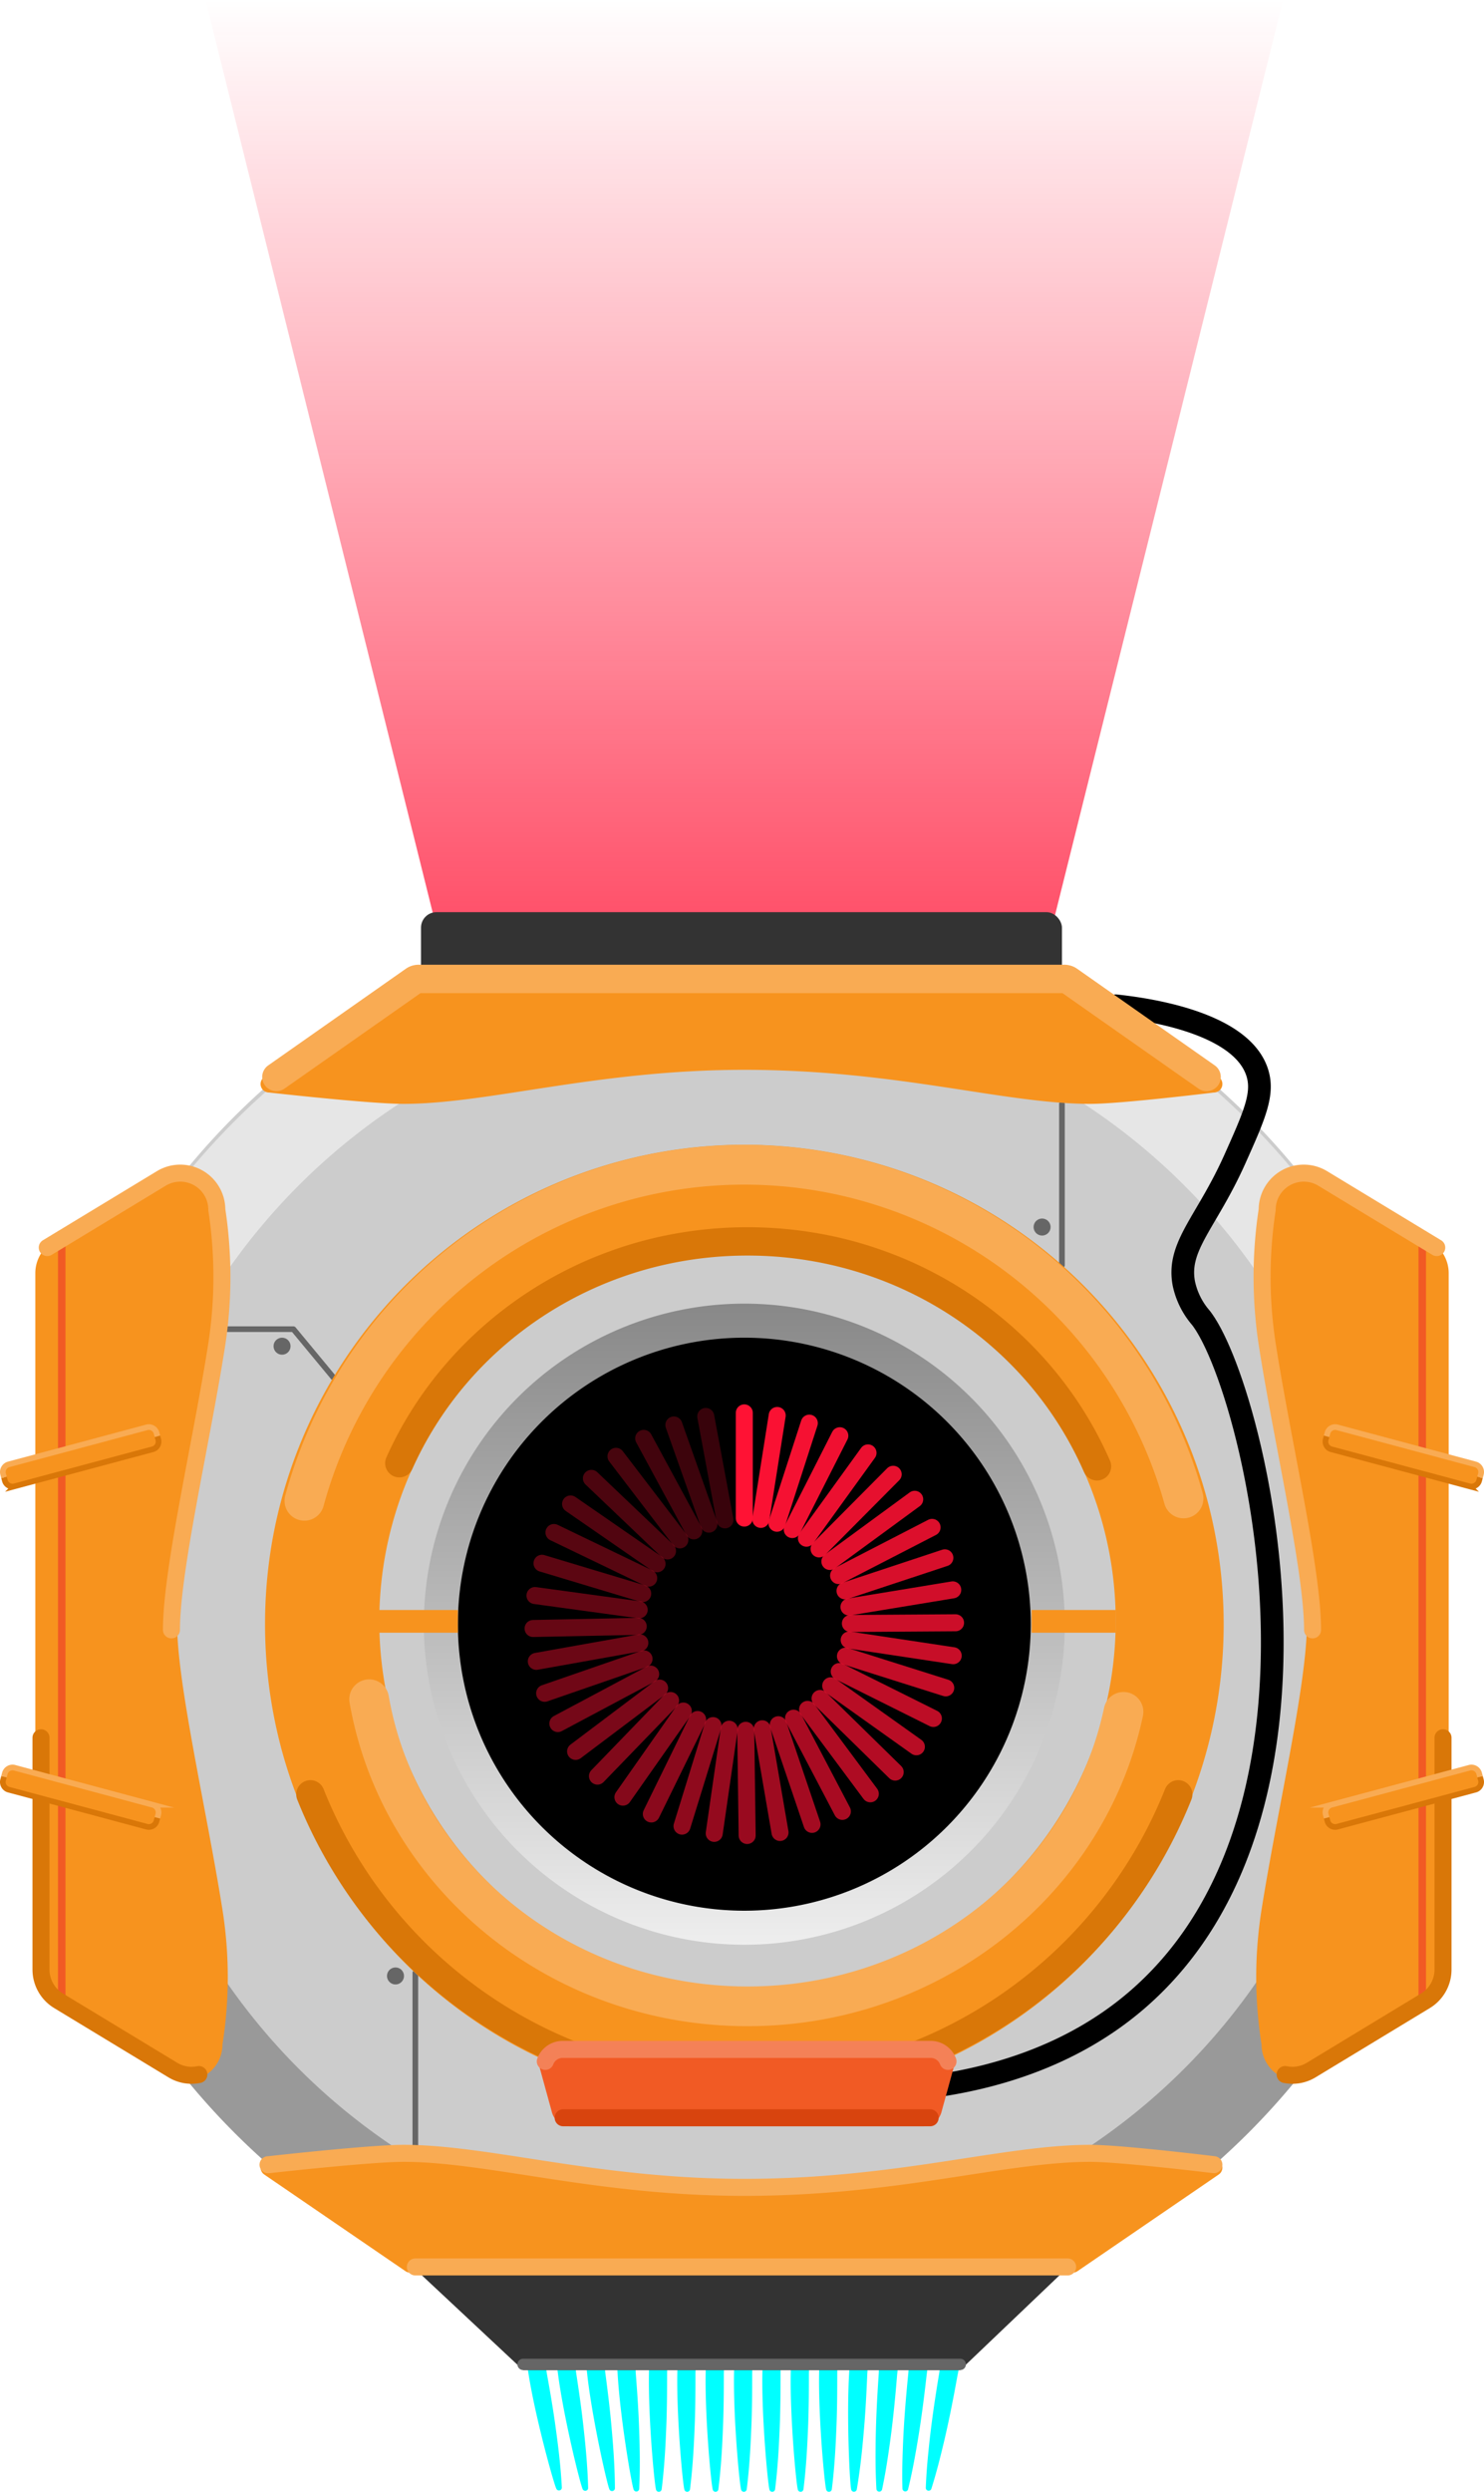 <svg id="Layer_1" data-name="Layer 1" xmlns="http://www.w3.org/2000/svg" xmlns:xlink="http://www.w3.org/1999/xlink" width="261.637" height="439.204" viewBox="0 0 261.637 439.204" overflow="visible">
  <style>
    .main-color {
      fill: #ff1234;
      stop-color: #ff1234;
      stroke: #ff1234;
    }
  </style>
  <defs>
    <linearGradient id="linear-gradient" x1="131.227" y1="176.557" x2="131.227" gradientUnits="userSpaceOnUse">
      <stop offset="0" class="main-color" stop-opacity="0.8"/>
      <stop offset="1" class="main-color" stop-opacity="0"/>
    </linearGradient>
    <linearGradient id="linear-gradient-2" x1="131.227" y1="342.778" x2="131.227" y2="229.778" gradientUnits="userSpaceOnUse">
      <stop offset="0" stop-color="#eee"/>
      <stop offset="1" stop-color="#888"/>
    </linearGradient>
  </defs>
  <g>
    <line x1="80.727" y1="176.557" x2="181.727" y2="176.557" fill="none" class="main-color" stroke-linecap="round" stroke-linejoin="round" style="transform-box: fill-box; transform-origin: 50% 50%">
      <animate begin="0s" dur="5s" attributeName="opacity" to="0"  repeatCount="indefinite" />
      <animateTransform  begin="0s" dur="5s" attributeName="transform" type="translate" from="0 0" to="0 -176.557" repeatCount="indefinite" additive="sum"/>
      <animateTransform  begin="0s" dur="5s" attributeName="transform" type="scale"  from="1 1" to="1.881 1.881"  repeatCount="indefinite" additive="sum"/>
    </line>
    <line x1="80.727" y1="176.557" x2="181.727" y2="176.557" fill="none" class="main-color" stroke-linecap="round" stroke-linejoin="round" style="transform-box: fill-box; transform-origin: 50% 50%">
      <animate begin="-1s" dur="5s" attributeName="opacity" to="0"  repeatCount="indefinite" />
      <animateTransform  begin="-1s" dur="5s" attributeName="transform" type="translate" from="0 0" to="0 -176.557" repeatCount="indefinite" additive="sum"/>
      <animateTransform  begin="-1s" dur="5s" attributeName="transform" type="scale"  from="1 1" to="1.881 1.881"  repeatCount="indefinite" additive="sum"/>
    </line>
    <line x1="80.727" y1="176.557" x2="181.727" y2="176.557" fill="none" class="main-color" stroke-linecap="round" stroke-linejoin="round" style="transform-box: fill-box; transform-origin: 50% 50%">
      <animate begin="-2s" dur="5s" attributeName="opacity" to="0"  repeatCount="indefinite" />
      <animateTransform  begin="-2s" dur="5s" attributeName="transform" type="translate" from="0 0" to="0 -176.557" repeatCount="indefinite" additive="sum"/>
      <animateTransform  begin="-2s" dur="5s" attributeName="transform" type="scale"  from="1 1" to="1.881 1.881"  repeatCount="indefinite" additive="sum"/>
    </line>
    <line x1="80.727" y1="176.557" x2="181.727" y2="176.557" fill="none" class="main-color" stroke-linecap="round" stroke-linejoin="round" style="transform-box: fill-box; transform-origin: 50% 50%">
      <animate begin="-3s" dur="5s" attributeName="opacity" to="0"  repeatCount="indefinite" />
      <animateTransform  begin="-3s" dur="5s" attributeName="transform" type="translate" from="0 0" to="0 -176.557" repeatCount="indefinite" additive="sum"/>
      <animateTransform  begin="-3s" dur="5s" attributeName="transform" type="scale"  from="1 1" to="1.881 1.881"  repeatCount="indefinite" additive="sum"/>
    </line>
    <line x1="80.727" y1="176.557" x2="181.727" y2="176.557" fill="none" class="main-color" stroke-linecap="round" stroke-linejoin="round" style="transform-box: fill-box; transform-origin: 50% 50%">
      <animate begin="-4s" dur="5s" attributeName="opacity" to="0"  repeatCount="indefinite" />
      <animateTransform  begin="-4s" dur="5s" attributeName="transform" type="translate" from="0 0" to="0 -176.557" repeatCount="indefinite" additive="sum"/>
      <animateTransform  begin="-4s" dur="5s" attributeName="transform" type="scale"  from="1 1" to="1.881 1.881"  repeatCount="indefinite" additive="sum"/>
    </line>
  </g>
  <g id="glow">
    <polygon points="182.2 176.557 226.227 0 36.227 0 80.2 176.557 182.2 176.557" fill="url(#linear-gradient)"/>
  </g>
  <g id="base">
    <path id="base-2" data-name="base" d="M247.227,236.904a126.946,126.946,0,0,0-67.126-67.126H81.353a126.946,126.946,0,0,0-67.126,67.126v98.749A126.946,126.946,0,0,0,81.353,402.778h98.749a126.946,126.946,0,0,0,67.126-67.126Z" fill="#ccc"/>
    <path id="light" d="M239.727,240.743A118.774,118.774,0,0,0,176.923,177.939H84.531a118.774,118.774,0,0,0-62.804,62.804" fill="none" stroke="#e6e6e6" stroke-linecap="round" stroke-linejoin="round" stroke-width="16"/>
    <path id="light-2" data-name="light" d="M21.727,332.813a118.774,118.774,0,0,0,62.804,62.804h92.392a118.774,118.774,0,0,0,62.804-62.804" fill="#ccc" stroke="#999" stroke-linecap="round" stroke-linejoin="round" stroke-width="16"/>
  </g>
  <polyline points="58.771 242.781 51.727 234.278 40.137 234.278" fill="none" stroke="#666" stroke-linecap="round" stroke-linejoin="round"/>
  <line x1="187.227" y1="223.006" x2="187.227" y2="194.567" fill="none" stroke="#666" stroke-linecap="round" stroke-linejoin="round"/>
  <line x1="73.227" y1="347.726" x2="73.227" y2="378.543" fill="none" stroke="#666" stroke-linecap="round" stroke-linejoin="round"/>
  <circle cx="69.727" cy="348.278" r="1.5" fill="#666"/>
  <circle cx="49.727" cy="237.278" r="1.5" fill="#666"/>
  <circle cx="183.727" cy="216.278" r="1.5" fill="#666"/>
  <g id="side-part">
    <path d="M9.333,353.66,29.438,365.846a6.447,6.447,0,0,0,9.789-5.514,75.761,75.761,0,0,0-.063-24.078c-2.77-17.356-7.937-39.496-7.937-49.976,0-10.406,5.123-32.307,7.878-49.606a78.482,78.482,0,0,0,.122-24.447,6.447,6.447,0,0,0-9.789-5.514L9.333,218.896a6.447,6.447,0,0,0-3.106,5.514V348.147A6.447,6.447,0,0,0,9.333,353.66Z" fill="#f7931e"/>
    <polyline points="10.227 218.354 10.227 354.203 11.548 355.003 11.548 217.554" fill="#f15a24"/>
    <path d="M30.227,287.278c0-10.406,5.123-32.307,7.878-49.606a78.482,78.482,0,0,0,.122-24.447,6.447,6.447,0,0,0-9.789-5.514L8.333,219.896" fill="none" stroke="#f9ab53" stroke-linecap="round" stroke-linejoin="round" stroke-width="3"/>
    <path d="M7.227,306.296v40.851a6.447,6.447,0,0,0,3.106,5.514L30.438,364.846a6.354,6.354,0,0,0,4.623.81" fill="none" stroke="#d97708" stroke-linecap="round" stroke-linejoin="round" stroke-width="3"/>
    <g id="protrudingMetalPart">
      <rect id="protrudingMetalPart-2" data-name="protrudingMetalPart" x="0.227" y="314.778" width="28" height="4" rx="1.397" transform="translate(82.474 7.112) rotate(15)" fill="#f7931e"/>
      <path id="protrudingMetalPart-3" data-name="protrudingMetalPart" d="M27.75,320.402l-.156.583a1.397,1.397,0,0,1-1.71.988l-24.348-6.524a1.397,1.397,0,0,1-.988-1.71l.156-.583" fill="none" stroke="#d97708" stroke-miterlimit="10"/>
      <path id="protrudingMetalPart-4" data-name="protrudingMetalPart" d="M.704,313.155l.156-.583a1.397,1.397,0,0,1,1.71-.988l24.348,6.524a1.397,1.397,0,0,1,.988,1.71l-.156.583" fill="#f7931e" stroke="#f9ab53" stroke-miterlimit="10"/>
    </g>
    <g id="protrudingMetalPart-5" data-name="protrudingMetalPart">
      <rect id="protrudingMetalPart-6" data-name="protrudingMetalPart" x="0.227" y="254.778" width="28" height="4" rx="1.397" transform="translate(-65.975 12.432) rotate(-15)" fill="#f7931e"/>
      <path id="protrudingMetalPart-7" data-name="protrudingMetalPart" d="M27.75,253.155l.156.583a1.397,1.397,0,0,1-.988,1.71l-24.348,6.524a1.397,1.397,0,0,1-1.71-.988l-.156-.583" fill="none" stroke="#d97708" stroke-miterlimit="10"/>
      <path id="protrudingMetalPart-8" data-name="protrudingMetalPart" d="M.704,260.402l-.156-.583a1.397,1.397,0,0,1,.988-1.71l24.348-6.524a1.397,1.397,0,0,1,1.71.988l.156.583" fill="#f7931e" stroke="#f9ab53" stroke-miterlimit="10"/>
    </g>
  </g>
  <g id="side-part-2" data-name="side-part">
    <path d="M252.304,353.66,232.199,365.846a6.447,6.447,0,0,1-9.789-5.514,75.761,75.761,0,0,1,.063-24.078c2.77-17.356,7.937-39.496,7.937-49.976,0-10.406-5.123-32.307-7.878-49.606a78.482,78.482,0,0,1-.122-24.447,6.447,6.447,0,0,1,9.789-5.514l20.106,12.185a6.447,6.447,0,0,1,3.106,5.514V348.147A6.447,6.447,0,0,1,252.304,353.66Z" fill="#f7931e"/>
    <polyline points="251.41 218.354 251.41 354.203 250.089 355.003 250.089 217.554" fill="#f15a24"/>
    <path d="M231.41,287.278c0-10.406-5.123-32.307-7.878-49.606a78.482,78.482,0,0,1-.122-24.447,6.447,6.447,0,0,1,9.789-5.514l20.106,12.185" fill="none" stroke="#f9ab53" stroke-linecap="round" stroke-linejoin="round" stroke-width="3"/>
    <path d="M254.41,306.296v40.851a6.447,6.447,0,0,1-3.106,5.514L231.199,364.846a6.354,6.354,0,0,1-4.623.81" fill="none" stroke="#d97708" stroke-linecap="round" stroke-linejoin="round" stroke-width="3"/>
    <g id="protrudingMetalPart-9" data-name="protrudingMetalPart">
      <rect id="protrudingMetalPart-10" data-name="protrudingMetalPart" x="233.41" y="314.778" width="28" height="4" rx="1.397" transform="translate(568.379 558.727) rotate(165)" fill="#f7931e"/>
      <path id="protrudingMetalPart-11" data-name="protrudingMetalPart" d="M233.887,320.402l.156.583a1.397,1.397,0,0,0,1.71.988l24.348-6.524a1.397,1.397,0,0,0,.988-1.71l-.156-.583" fill="none" stroke="#d97708" stroke-miterlimit="10"/>
      <path id="protrudingMetalPart-12" data-name="protrudingMetalPart" d="M260.933,313.155l-.156-.583a1.397,1.397,0,0,0-1.71-.988l-24.348,6.524a1.397,1.397,0,0,0-.988,1.71l.156.583" fill="#f7931e" stroke="#f9ab53" stroke-miterlimit="10"/>
    </g>
    <g id="protrudingMetalPart-13" data-name="protrudingMetalPart">
      <rect id="protrudingMetalPart-14" data-name="protrudingMetalPart" x="233.41" y="254.778" width="28" height="4" rx="1.397" transform="matrix(-0.966, -0.259, 0.259, -0.966, 419.93, 568.842)" fill="#f7931e"/>
      <path id="protrudingMetalPart-15" data-name="protrudingMetalPart" d="M233.887,253.155l-.156.583a1.397,1.397,0,0,0,.988,1.71l24.348,6.524a1.397,1.397,0,0,0,1.71-.988l.156-.583" fill="none" stroke="#d97708" stroke-miterlimit="10"/>
      <path id="protrudingMetalPart-16" data-name="protrudingMetalPart" d="M260.933,260.402l.156-.583a1.397,1.397,0,0,0-.988-1.71l-24.348-6.524a1.397,1.397,0,0,0-1.71.988l-.156.583" fill="#f7931e" stroke="#f9ab53" stroke-miterlimit="10"/>
    </g>
  </g>
  <path id="indicator-screen" d="M77.727,286.278a53.5,53.5,0,1,1,53.5,53.5,53.5,53.5,0,0,1-53.5-53.5" stroke-miterlimit="10" stroke-width="6" stroke="url(#linear-gradient-2)"/>
  <g id="indicator" style="transform-box: fill-box; transform-origin: 50% 50%">
    <animateTransform attributeName="transform" type="rotate" begin="0s" from="0" to="-360" dur="10s" repeatCount="indefinite" additive="sum"/>

    <line x1="131.224" y1="249.034" x2="131.224" y2="267.576" fill="none" class="main-color" stroke-linecap="round" stroke-miterlimit="10" stroke-width="3"/>
    <line x1="137.025" y1="249.488" x2="134.137" y2="267.804" fill="none" class="main-color" stroke-linecap="round" stroke-miterlimit="10" stroke-width="3" opacity="0.98"/>
    <line x1="142.685" y1="250.841" x2="136.979" y2="268.484" fill="none" class="main-color" stroke-linecap="round" stroke-miterlimit="10" stroke-width="3" opacity="0.96"/>
    <line x1="148.066" y1="253.059" x2="139.681" y2="269.598" fill="none" class="main-color" stroke-linecap="round" stroke-miterlimit="10" stroke-width="3" opacity="0.94"/>
    <line x1="153.035" y1="256.088" x2="142.176" y2="271.119" fill="none" class="main-color" stroke-linecap="round" stroke-miterlimit="10" stroke-width="3" opacity="0.92"/>
    <line x1="157.472" y1="259.854" x2="144.404" y2="273.01" fill="none" class="main-color" stroke-linecap="round" stroke-miterlimit="10" stroke-width="3" opacity="0.9"/>
    <line x1="161.267" y1="264.265" x2="146.311" y2="275.225" fill="none" class="main-color" stroke-linecap="round" stroke-miterlimit="10" stroke-width="3" opacity="0.88"/>
    <line x1="164.33" y1="269.213" x2="147.848" y2="277.71" fill="none" class="main-color" stroke-linecap="round" stroke-miterlimit="10" stroke-width="3" opacity="0.86"/>
    <line x1="166.584" y1="274.578" x2="148.98" y2="280.404" fill="none" class="main-color" stroke-linecap="round" stroke-miterlimit="10" stroke-width="3" opacity="0.84"/>
    <line x1="167.975" y1="280.229" x2="149.679" y2="283.242" fill="none" class="main-color" stroke-linecap="round" stroke-miterlimit="10" stroke-width="3" opacity="0.82"/>
    <line x1="168.469" y1="286.028" x2="149.927" y2="286.153" fill="none" class="main-color" stroke-linecap="round" stroke-miterlimit="10" stroke-width="3" opacity="0.8"/>
    <line x1="168.054" y1="291.832" x2="149.718" y2="289.068" fill="none" class="main-color" stroke-linecap="round" stroke-miterlimit="10" stroke-width="3" opacity="0.78"/>
    <line x1="166.739" y1="297.502" x2="149.058" y2="291.915" fill="none" class="main-color" stroke-linecap="round" stroke-miterlimit="10" stroke-width="3" opacity="0.76"/>
    <line x1="164.558" y1="302.897" x2="147.963" y2="294.624" fill="none" class="main-color" stroke-linecap="round" stroke-miterlimit="10" stroke-width="3" opacity="0.74"/>
    <line x1="161.563" y1="307.886" x2="146.459" y2="297.13" fill="none" class="main-color" stroke-linecap="round" stroke-miterlimit="10" stroke-width="3" opacity="0.72"/>
    <line x1="157.827" y1="312.348" x2="144.583" y2="299.371" fill="none" class="main-color" stroke-linecap="round" stroke-miterlimit="10" stroke-width="3" opacity="0.7"/>
    <line x1="153.442" y1="316.174" x2="142.381" y2="301.292" fill="none" class="main-color" stroke-linecap="round" stroke-miterlimit="10" stroke-width="3" opacity="0.68"/>
    <line x1="148.514" y1="319.27" x2="139.906" y2="302.846" fill="none" class="main-color" stroke-linecap="round" stroke-miterlimit="10" stroke-width="3" opacity="0.66"/>
    <line x1="143.164" y1="321.561" x2="137.22" y2="303.997" fill="none" class="main-color" stroke-linecap="round" stroke-miterlimit="10" stroke-width="3" opacity="0.64"/>
    <line x1="137.523" y1="322.99" x2="134.387" y2="304.714" fill="none" class="main-color" stroke-linecap="round" stroke-miterlimit="10" stroke-width="3" opacity="0.62"/>
    <line x1="131.728" y1="323.523" x2="131.477" y2="304.982" fill="none" class="main-color" stroke-linecap="round" stroke-miterlimit="10" stroke-width="3" opacity="0.6"/>
    <line x1="125.921" y1="323.147" x2="128.561" y2="304.793" fill="none" class="main-color" stroke-linecap="round" stroke-miterlimit="10" stroke-width="3" opacity="0.58"/>
    <line x1="120.243" y1="321.871" x2="125.71" y2="304.153" fill="none" class="main-color" stroke-linecap="round" stroke-miterlimit="10" stroke-width="3" opacity="0.56"/>
    <line x1="114.833" y1="319.726" x2="122.993" y2="303.075" fill="none" class="main-color" stroke-linecap="round" stroke-miterlimit="10" stroke-width="3" opacity="0.54"/>
    <line x1="109.823" y1="316.765" x2="120.477" y2="301.588" fill="none" class="main-color" stroke-linecap="round" stroke-miterlimit="10" stroke-width="3" opacity="0.52"/>
    <line x1="105.336" y1="313.059" x2="118.224" y2="299.728" fill="none" class="main-color" stroke-linecap="round" stroke-miterlimit="10" stroke-width="3" opacity="0.5"/>
    <line x1="101.481" y1="308.7" x2="116.288" y2="297.539" fill="none" class="main-color" stroke-linecap="round" stroke-miterlimit="10" stroke-width="3" opacity="0.48"/>
    <line x1="98.352" y1="303.793" x2="114.716" y2="295.075" fill="none" class="main-color" stroke-linecap="round" stroke-miterlimit="10" stroke-width="3" opacity="0.46"/>
    <line x1="96.025" y1="298.459" x2="113.548" y2="292.396" fill="none" class="main-color" stroke-linecap="round" stroke-miterlimit="10" stroke-width="3" opacity="0.44"/>
    <line x1="94.557" y1="292.828" x2="112.811" y2="289.568" fill="none" class="main-color" stroke-linecap="round" stroke-miterlimit="10" stroke-width="3" opacity="0.42"/>
    <line x1="93.985" y1="287.037" x2="112.524" y2="286.66" fill="none" class="main-color" stroke-linecap="round" stroke-miterlimit="10" stroke-width="3" opacity="0.4"/>
    <line x1="94.322" y1="281.227" x2="112.693" y2="283.743" fill="none" class="main-color" stroke-linecap="round" stroke-miterlimit="10" stroke-width="3" opacity="0.38"/>
    <line x1="95.559" y1="275.541" x2="113.314" y2="280.887" fill="none" class="main-color" stroke-linecap="round" stroke-miterlimit="10" stroke-width="3" opacity="0.36"/>
    <line x1="97.667" y1="270.116" x2="114.373" y2="278.163" fill="none" class="main-color" stroke-linecap="round" stroke-miterlimit="10" stroke-width="3" opacity="0.34"/>
    <line x1="100.595" y1="265.087" x2="115.843" y2="275.637" fill="none" class="main-color" stroke-linecap="round" stroke-miterlimit="10" stroke-width="3" opacity="0.32"/>
    <line x1="104.27" y1="260.574" x2="117.688" y2="273.372" fill="none" class="main-color" stroke-linecap="round" stroke-miterlimit="10" stroke-width="3" opacity="0.3"/>
    <line x1="108.603" y1="256.69" x2="119.864" y2="271.421" fill="none" class="main-color" stroke-linecap="round" stroke-miterlimit="10" stroke-width="3" opacity="0.28"/>
    <line x1="113.488" y1="253.527" x2="122.317" y2="269.833" fill="none" class="main-color" stroke-linecap="round" stroke-miterlimit="10" stroke-width="3" opacity="0.26"/>
    <line x1="118.806" y1="251.164" x2="124.988" y2="268.646" fill="none" class="main-color" stroke-linecap="round" stroke-miterlimit="10" stroke-width="3" opacity="0.24"/>
    <line x1="124.428" y1="249.659" x2="127.811" y2="267.89" fill="none" class="main-color" stroke-linecap="round" stroke-miterlimit="10" stroke-width="3" opacity="0.22"/>
  </g>
  <g id="thruster">
    <g id="thruster-flame" style="transform-box: fill-box; transform-origin: 50% 50%">
      <path d="M94.012,411.668a16.254,16.254,0,0,1,2.365,6.488c.606,3.353,1.188,6.712,1.637,10.091.469,3.389.859,6.775,1.042,10.203a.507.507,0,0,1-.983.185c-.821-1.781-8.311-29.496-4.061-26.967Z" fill="aqua"/>
      <animateTransform attributeName="transform" type="scale" begin="-0s" from="1 1" to="1.2 2" dur="0.1s" repeatCount="indefinite" additive="sum"/>
    </g>
    <g id="thruster-flame-2" style="transform-box: fill-box; transform-origin: 50% 50%" data-name="thruster-flame">
      <path d="M99.381,411.618a16.255,16.255,0,0,1,2.187,6.55c.514,3.368,1.005,6.742,1.361,10.132.376,3.401.673,6.796.763,10.228a.507.507,0,0,1-.987.158c-.772-1.803-7.504-29.711-3.324-27.068Z" fill="aqua"/>
      <animateTransform attributeName="transform" type="scale" begin="-0.025s" from="1 1" to="1.2 2" dur="0.1s" repeatCount="indefinite" additive="sum"/>      
    </g>
    <g id="thruster-flame-3" style="transform-box: fill-box; transform-origin: 50% 50%" data-name="thruster-flame">
      <path d="M104.662,411.587a16.253,16.253,0,0,1,2.051,6.594c.444,3.378.865,6.761,1.15,10.158.305,3.408.532,6.808.551,10.242a.507.507,0,0,1-.991.138c-.735-1.818-6.886-29.861-2.762-27.131Z" fill="aqua"/>
      <animateTransform attributeName="transform" type="scale" begin="-0.05s" from="1 1" to="1.2 2" dur="0.1s" repeatCount="indefinite" additive="sum"/>      
    </g>
    <g id="thruster-flame-4" style="transform-box: fill-box; transform-origin: 50% 50%" data-name="thruster-flame">
      <path d="M110.386,411.532a16.254,16.254,0,0,1,1.697,6.694c.264,3.397.504,6.797.608,10.205.123,3.419.169,6.827.005,10.256a.507.507,0,0,1-.996.085c-.636-1.874-5.289-30.155-1.313-27.24Z" fill="aqua"/>
      <animateTransform attributeName="transform" type="scale" begin="-0.75s" from="1 1" to="1.2 2" dur="0.1s" repeatCount="indefinite" additive="sum"/>      
    </g>
    <g id="thruster-flame-5" style="transform-box: fill-box; transform-origin: 50% 50%" data-name="thruster-flame">
      <path d="M116.435,411.522a16.253,16.253,0,0,1,1.178,6.804c.002,3.407-.02,6.816-.178,10.222-.14,3.419-.356,6.82-.783,10.226a.507.507,0,0,1-1.0.008c-.49-1.917-2.957-30.472.784-27.26Z" fill="aqua"/>
      <animateTransform attributeName="transform" type="scale" begin="-0.1s" from="1 1" to="1.2 2" dur="0.1s" repeatCount="indefinite" additive="sum"/>      
    </g>
    <g id="thruster-flame-6" style="transform-box: fill-box; transform-origin: 50% 50%" data-name="thruster-flame">
      <path d="M121.435,411.522a16.253,16.253,0,0,1,1.178,6.804c.002,3.407-.02,6.816-.178,10.222-.14,3.419-.356,6.82-.783,10.226a.507.507,0,0,1-1.0.008c-.49-1.917-2.957-30.472.784-27.26Z" fill="aqua"/>
      <animateTransform attributeName="transform" type="scale" begin="-0.125s" from="1 1" to="1.2 2" dur="0.1s" repeatCount="indefinite" additive="sum"/>      
    </g>
    <g id="thruster-flame-7" style="transform-box: fill-box; transform-origin: 50% 50%" data-name="thruster-flame">
      <path d="M126.435,411.522a16.253,16.253,0,0,1,1.178,6.804c.002,3.407-.02,6.816-.178,10.222-.14,3.419-.356,6.82-.783,10.226a.507.507,0,0,1-1.0.008c-.49-1.917-2.957-30.472.784-27.26Z" fill="aqua"/>
      <animateTransform attributeName="transform" type="scale" begin="-0.15s" from="1 1" to="1.2 2" dur="0.1s" repeatCount="indefinite" additive="sum"/>      
    </g>
    <g id="thruster-flame-8" style="transform-box: fill-box; transform-origin: 50% 50%" data-name="thruster-flame">
      <path d="M131.435,411.522a16.253,16.253,0,0,1,1.178,6.804c.002,3.407-.02,6.816-.178,10.222-.14,3.419-.356,6.82-.783,10.226a.507.507,0,0,1-1,.008c-.49-1.917-2.957-30.472.784-27.26Z" fill="aqua"/>
      <animateTransform attributeName="transform" type="scale" begin="-0.175s" from="1 1" to="1.2 2" dur="0.1s" repeatCount="indefinite" additive="sum"/>      
    </g>
    <g id="thruster-flame-9" style="transform-box: fill-box; transform-origin: 50% 50%" data-name="thruster-flame">
      <path d="M136.435,411.522a16.253,16.253,0,0,1,1.178,6.804c.002,3.407-.02,6.816-.178,10.222-.14,3.419-.356,6.82-.783,10.226a.507.507,0,0,1-1,.008c-.49-1.917-2.957-30.472.784-27.26Z" fill="aqua"/>
      <animateTransform attributeName="transform" type="scale" begin="-0.2s" from="1 1" to="1.2 2" dur="0.1s" repeatCount="indefinite" additive="sum"/>      
    </g>
    <g id="thruster-flame-10" style="transform-box: fill-box; transform-origin: 50% 50%" data-name="thruster-flame">
      <path d="M141.435,411.522a16.253,16.253,0,0,1,1.178,6.804c.002,3.407-.02,6.816-.178,10.222-.14,3.419-.356,6.82-.783,10.226a.507.507,0,0,1-1,.008c-.49-1.917-2.957-30.472.784-27.26Z" fill="aqua"/>
      <animateTransform attributeName="transform" type="scale" begin="-0.225s" from="1 1" to="1.2 2" dur="0.1s" repeatCount="indefinite" additive="sum"/>      
    </g>
    <g id="thruster-flame-11" style="transform-box: fill-box; transform-origin: 50% 50%" data-name="thruster-flame">
      <path d="M146.435,411.522a16.253,16.253,0,0,1,1.178,6.804c.002,3.407-.02,6.816-.178,10.222-.14,3.419-.356,6.82-.783,10.226a.507.507,0,0,1-1,.008c-.49-1.917-2.957-30.472.784-27.26Z" fill="aqua"/>
      <animateTransform attributeName="transform" type="scale" begin="-0.25s" from="1 1" to="1.2 2" dur="0.1s" repeatCount="indefinite" additive="sum"/>      
    </g>
    <g id="thruster-flame-12" style="transform-box: fill-box; transform-origin: 50% 50%" data-name="thruster-flame">
      <path d="M152.028,411.552a16.253,16.253,0,0,1,.88,6.849c-.147,3.404-.317,6.809-.623,10.204-.288,3.409-.653,6.798-1.228,10.183a.507.507,0,0,1-.999-.036c-.406-1.937-1.627-30.572,1.97-27.2Z" fill="aqua"/>
      <animateTransform attributeName="transform" type="scale" begin="-0.275s" from="1 1" to="1.2 2" dur="0.1s" repeatCount="indefinite" additive="sum"/>      
    </g>
    <g id="thruster-flame-13" style="transform-box: fill-box; transform-origin: 50% 50%" data-name="thruster-flame">
      <path d="M157.569,411.602a16.253,16.253,0,0,1,.607,6.879c-.369,4.53-.818,9.055-1.486,13.553-.323,2.253-.698,4.502-1.175,6.744a.505.505,0,0,1-.997-.075c-.135-2.288-.167-4.568-.148-6.844.016-4.547.253-9.089.568-13.622a16.254,16.254,0,0,1,1.634-6.709.548.548,0,0,1,.997.075Z" fill="aqua"/>
      <animateTransform attributeName="transform" type="scale" begin="-0.3s" from="1 1" to="1.2 2" dur="0.1s" repeatCount="indefinite" additive="sum"/>      
    </g>
    <g id="thruster-flame-14" style="transform-box: fill-box; transform-origin: 50% 50%" data-name="thruster-flame">
      <path d="M162.981,411.655a16.253,16.253,0,0,1,.397,6.894c-.507,4.516-1.093,9.026-1.898,13.502-.392,2.242-.834,4.479-1.38,6.705a.505.505,0,0,1-.994-.106c-.065-2.291-.028-4.571.061-6.845.154-4.545.529-9.077.983-13.599a16.253,16.253,0,0,1,1.838-6.656.548.548,0,0,1,.994.106Z" fill="aqua"/>
      <animateTransform attributeName="transform" type="scale" begin="-0.325s" from="1 1" to="1.2 2" dur="0.1s" repeatCount="indefinite" additive="sum"/>      
    </g>
    <g id="thruster-flame-15" style="transform-box: fill-box; transform-origin: 50% 50%" data-name="thruster-flame">
      <path d="M168.865,411.812a16.255,16.255,0,0,1-.058,6.905c-.804,4.473-1.685,8.934-2.783,13.347-.538,2.212-1.127,4.414-1.818,6.6a.505.505,0,0,1-.985-.171c.086-2.29.273-4.563.511-6.826.453-4.525,1.126-9.022,1.876-13.505a16.254,16.254,0,0,1,2.272-6.521.548.548,0,0,1,.985.171Z" fill="aqua"/>
      <animateTransform attributeName="transform" type="scale" begin="-0.35s" from="1 1" to="1.2 2" dur="0.1s" repeatCount="indefinite" additive="sum"/>      
    </g>
    <polygon id="thruster-2" data-name="thruster" points="73.865 400.567 187.296 400.567 169.296 417.744 92.227 417.744 73.865 400.567" fill="#333"/>
    <line id="thruster-3" data-name="thruster" x1="169.296" y1="416.744" x2="92.227" y2="416.744" fill="none" stroke="#666" stroke-linecap="round" stroke-linejoin="round" stroke-width="2"/>
  </g>
  <g id="bottom-part">
    <path id="bottom-part-2" data-name="bottom-part" d="M214.862,383.281,189.979,400.306a1.502,1.502,0,0,1-.847.262H72.321a1.502,1.502,0,0,1-.847-.262L46.594,383.281a1.5,1.5,0,0,1,.847-2.738s17.762-2,23.683-2c15.026,0,34.103,6,60.103,6,27,0,45.75-6,61-6,5.447,0,21.788,2,21.788,2a1.5,1.5,0,0,1,.847,2.738Z" fill="#f7931e"/>
    <line id="light-3" data-name="light" x1="188.227" y1="399.567" x2="73.227" y2="399.567" fill="none" stroke="#f9ab53" stroke-linecap="round" stroke-linejoin="round" stroke-width="3"/>
    <path id="light-4" data-name="light" d="M47.257,381.554a1.501,1.501,0,0,1,.184-.011s17.762-2,23.683-2c15.026,0,34.103,6,60.103,6,27,0,45.75-6,61-6,5.447,0,21.788,2,21.788,2" fill="none" stroke="#f9ab53" stroke-linecap="round" stroke-linejoin="round" stroke-width="3"/>
  </g>
  <g id="inner-ring">
    <path id="inner-ring-2" data-name="inner-ring" d="M49.526,307.927A84.515,84.515,0,1,0,48.032,271.404m0,0A85.249,85.249,0,0,0,49.526,307.927m82.261,42.706a64.914,64.914,0,1,1,64.914-64.914A64.914,64.914,0,0,1,131.787,350.633Z" fill="#f7931e"/>
    <path id="shadow" d="M54.727,316.269a82.372,82.372,0,0,0,153-0M70.404,257.904c10.284-23.007,33.896-39.099,61.379-39.099,27.701,0,51.468,16.348,61.621,39.646" fill="none" stroke="#d97708" stroke-linecap="round" stroke-linejoin="round" stroke-width="5"/>
    <path id="light-5" data-name="light" d="M208.667,264.115a80.393,80.393,0,0,0-155,.416m144.414,37.197c-6.278,29.617-33.569,51.905-66.285,51.905-33.53,0-61.363-23.412-66.715-54.13" fill="none" stroke="#f9ab53" stroke-linecap="round" stroke-linejoin="round" stroke-width="7"/>
    <line id="part" x1="66.873" y1="285.778" x2="80.727" y2="285.778" fill="#f7931e" stroke="#f7931e" stroke-miterlimit="10" stroke-width="4"/>
    <line id="part-2" data-name="part" x1="181.873" y1="285.778" x2="196.727" y2="285.778" fill="#f7931e" stroke="#f7931e" stroke-miterlimit="10" stroke-width="4"/>
  </g>
  <path d="M164.227,367.778c19.377-2.636,30.627-10.373,36.5-15.5,38.639-33.733,20.301-107.99,11-120a13.498,13.498,0,0,1-3-6c-1.283-6.648,3.97-10.748,9-22,3.374-7.548,5.062-11.322,4-15-2.659-9.211-20.095-11.478-25-12" fill="none" stroke="#000" stroke-linecap="round" stroke-linejoin="round" stroke-width="4"/>
  <g id="cable-panel">
    <path id="cable-panel-2" data-name="cable-panel" d="M98.464,360.203h66.354a3.572,3.572,0,0,1,3.204,4.645l-2.015,7.343a3.388,3.388,0,0,1-3.204,2.587H100.479a3.388,3.388,0,0,1-3.204-2.587l-2.015-7.343A3.572,3.572,0,0,1,98.464,360.203Z" fill="#f15a24"/>
    <line id="shadow-2" data-name="shadow" x1="163.99" y1="373.278" x2="99.29" y2="373.278" fill="none" stroke="#d8440e" stroke-linecap="round" stroke-linejoin="round" stroke-width="3"/>
    <path id="cable-panel-3" data-name="cable-panel" d="M96.14,363.338a3.271,3.271,0,0,1,2.997-2.113h65.006a3.271,3.271,0,0,1,2.997,2.113" fill="none" stroke="#f48157" stroke-linecap="round" stroke-linejoin="round" stroke-width="3"/>
  </g>
  <rect id="hologram-projector" x="74.227" y="160.778" width="113" height="12" rx="2.724" fill="#333"/>
  <g id="top-part">
    <path id="top-part-2" data-name="top-part" d="M214.862,189.829,189.979,172.805a1.502,1.502,0,0,0-.847-.262H72.321a1.502,1.502,0,0,0-.847.262L46.594,189.829a1.5,1.5,0,0,0,.847,2.738s17.762,2,23.683,2c15.026,0,34.103-6,60.103-6,27,0,45.75,6,61,6,5.447,0,21.788-2,21.788-2a1.5,1.5,0,0,0,.847-2.738Z" fill="#f7931e"/>
    <path id="top-part-3" data-name="top-part" d="M212.728,189.829l-24.252-17.024a1.438,1.438,0,0,0-.825-.262H73.802a1.438,1.438,0,0,0-.825.262L48.728,189.829" fill="none" stroke="#f9ab53" stroke-linecap="round" stroke-linejoin="round" stroke-width="5"/>
  </g>
</svg>
